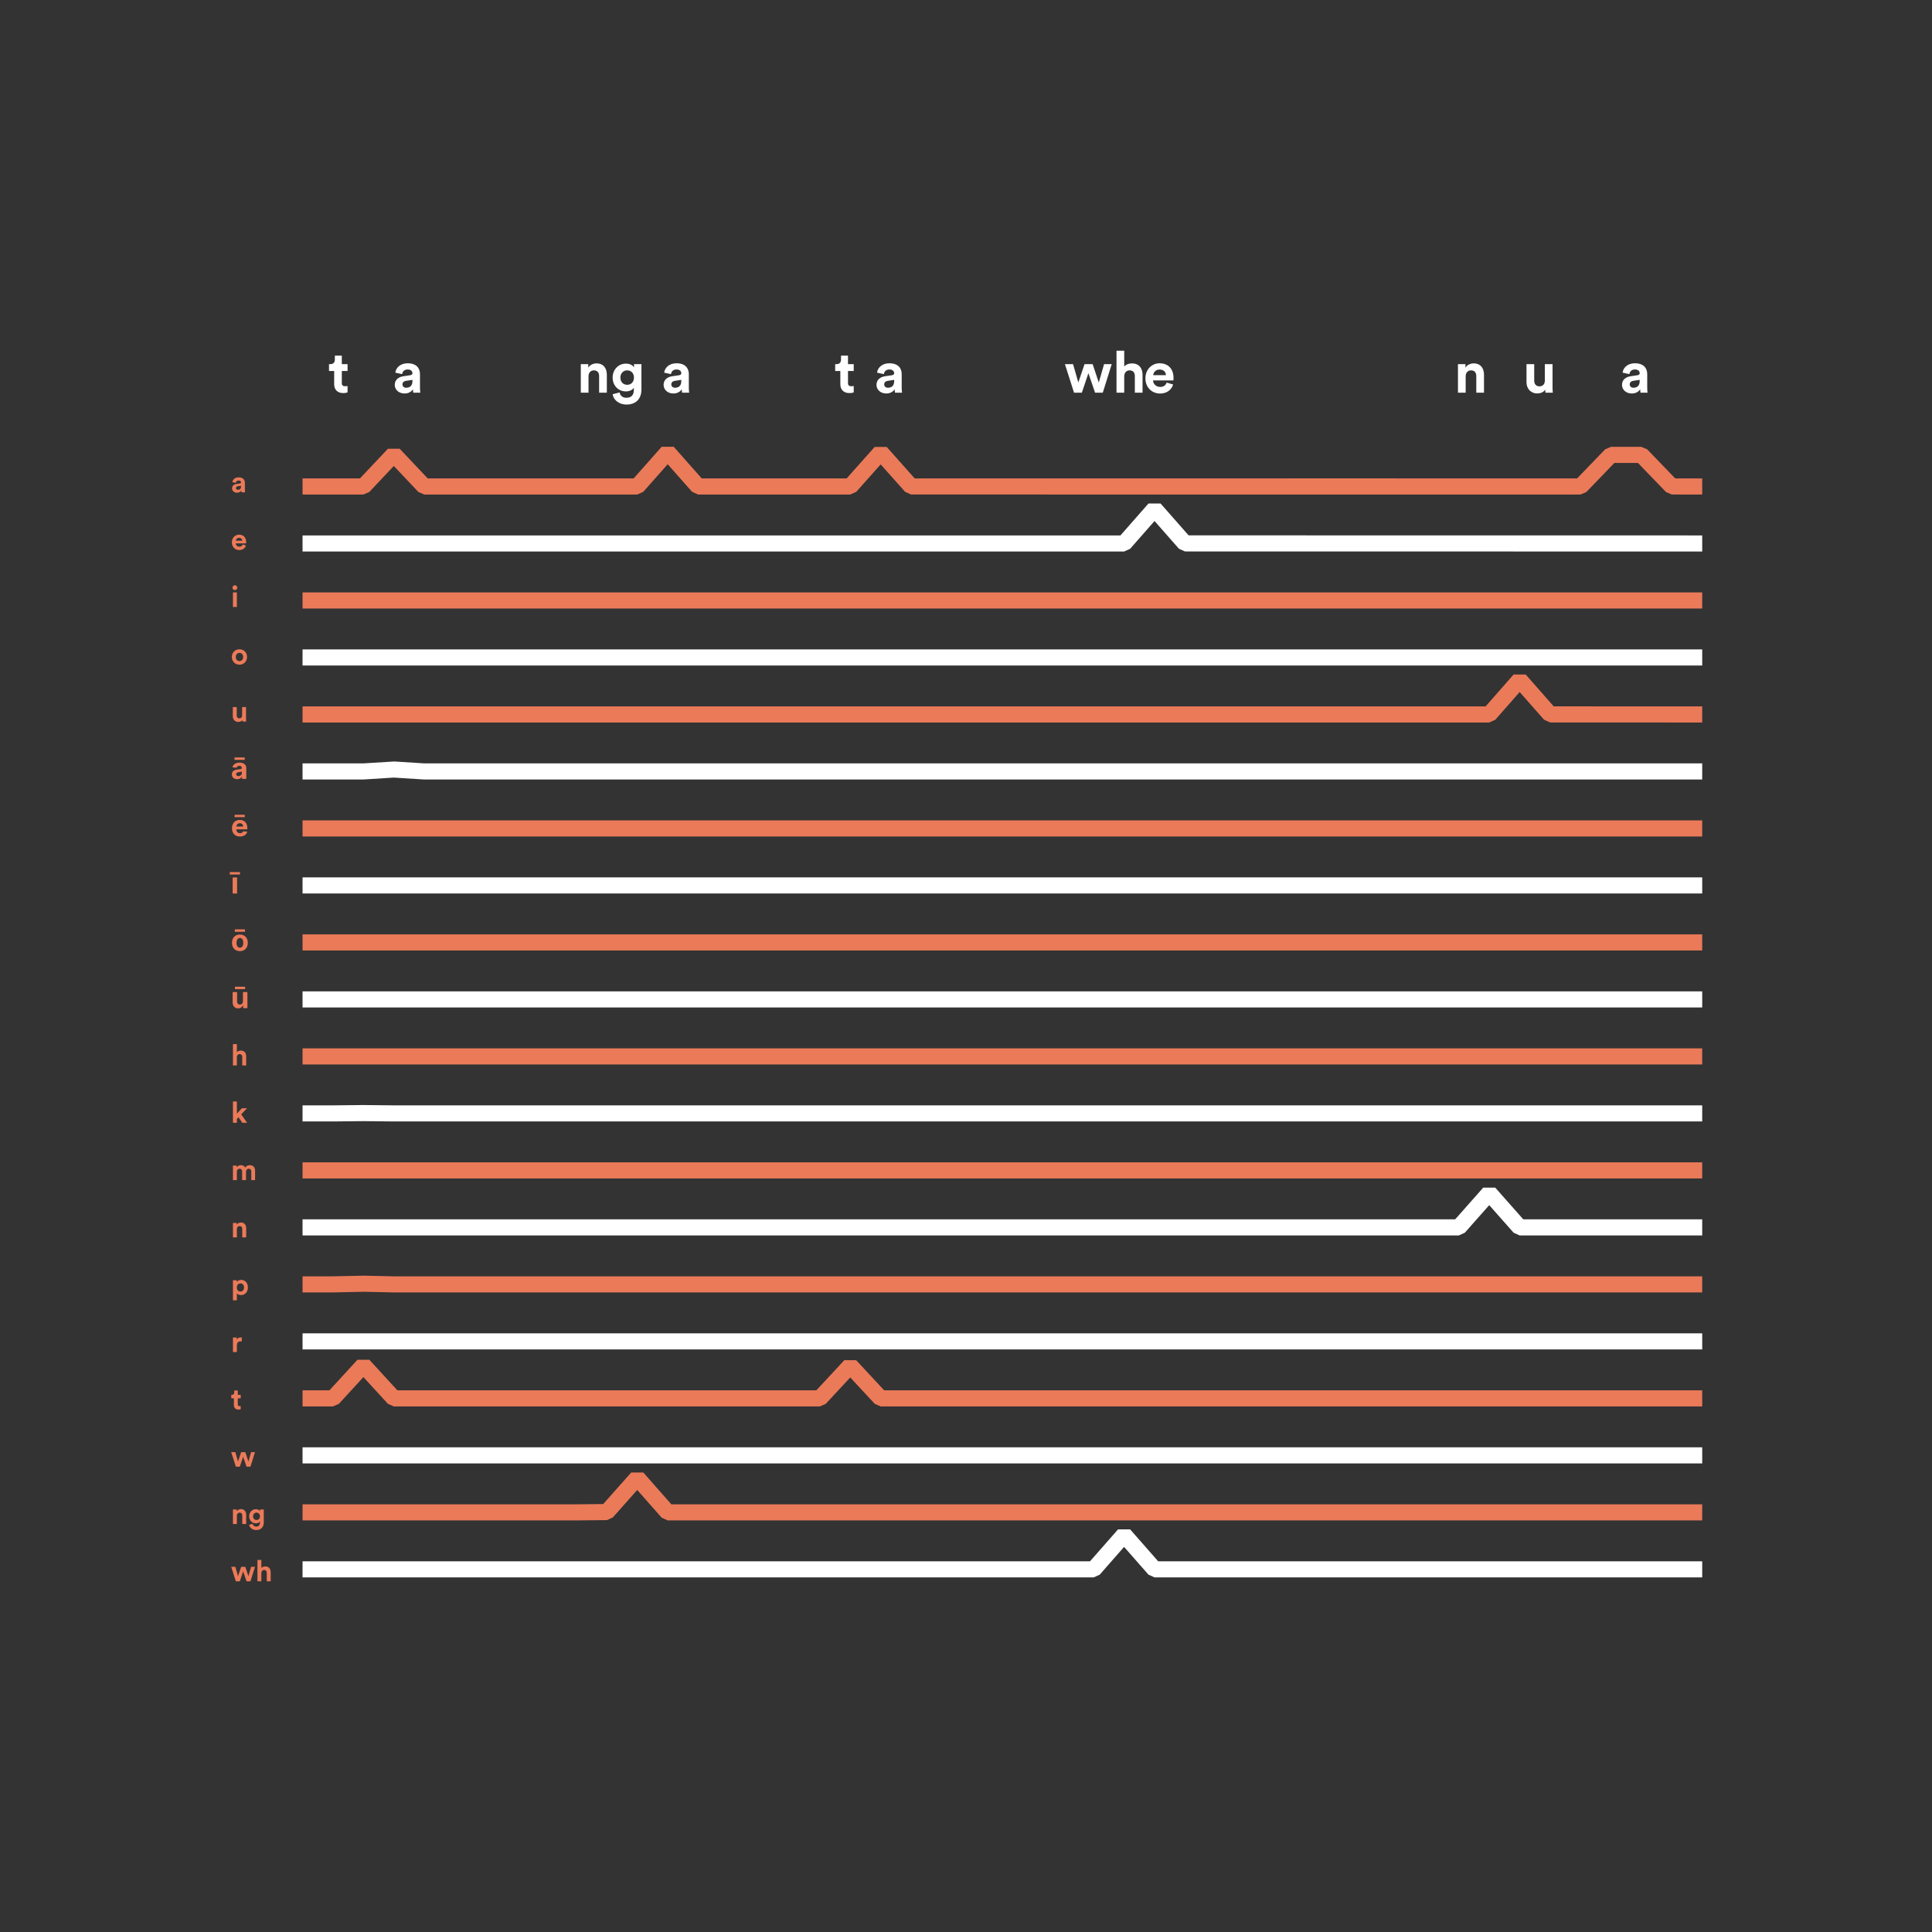 <?xml version="1.0" encoding="utf-8"?>
<!-- Generator: Adobe Illustrator 21.1.0, SVG Export Plug-In . SVG Version: 6.00 Build 0)  -->
<svg version="1.1" id="Layer_1" xmlns="http://www.w3.org/2000/svg" xmlns:xlink="http://www.w3.org/1999/xlink" x="0px" y="0px"
	 viewBox="0 0 600 600" style="enable-background:new 0 0 600 600;" xml:space="preserve">
<rect x="0" y="0" width="600" height="600" fill="#333333" stroke="none"/>
<style type="text/css">
	.st0{fill:#E5DECD;}
	.st1{opacity:0.5;}
	.st2{opacity:0.5;fill:none;stroke:#2F8FB0;stroke-width:0.5;stroke-miterlimit:10;}
	.st3{opacity:0.5;fill:none;stroke:#2F8FB0;stroke-miterlimit:10;}
	.st4{fill:none;stroke:#2F8FB0;stroke-width:0.5;stroke-miterlimit:10;}
	.st5{fill:none;stroke:#2F8FB0;stroke-miterlimit:10;}
	.st6{fill:#565659;}
	.st7{fill:#2F8FB0;}
	.st8{fill:none;stroke:#EB7A59;stroke-width:5;stroke-linejoin:bevel;stroke-miterlimit:10;}
	.st9{fill:none;stroke:#565659;stroke-width:5;stroke-linejoin:bevel;stroke-miterlimit:10;}
	.st10{fill:#EB7A59;}
	.st11{fill:none;stroke:#EB7A59;stroke-width:8;stroke-linejoin:bevel;stroke-miterlimit:10;}
	.st12{fill:none;stroke:#FFFFFF;stroke-width:8;stroke-linejoin:bevel;stroke-miterlimit:10;}
	.st13{fill:#565659;fill-opacity:0;}
	.st14{fill:none;stroke:#FFFFFF;stroke-width:3.558;stroke-miterlimit:10;}
	.st15{fill:#50AD85;}
	.st16{fill:#FFFFFF;fill-opacity:0;}
	.st17{fill:#FFFFFF;}
	.st18{fill:none;stroke:#747276;stroke-width:3.558;stroke-miterlimit:10;}
	.st19{fill:none;stroke:#FFFFFF;stroke-width:4;stroke-miterlimit:10;}
	.st20{fill:none;stroke:#FFFFFF;stroke-width:3;stroke-miterlimit:10;}
	.st21{fill:#A3649B;}
	.st22{fill:none;stroke:#FFFFFF;stroke-width:3.142;stroke-miterlimit:10;}
	.st23{fill:none;stroke:#565659;stroke-width:3.142;stroke-miterlimit:10;}
	.st24{fill:none;stroke:#747276;stroke-width:3.37;stroke-miterlimit:10;}
	.st25{fill:#747276;}
	.st26{fill:none;stroke:#FFFFFF;stroke-width:2;stroke-miterlimit:10;}
	.st27{fill:none;stroke:#747276;stroke-width:2;stroke-miterlimit:10;}
	.st28{fill:none;stroke:#FFFFFF;stroke-width:3.309;stroke-miterlimit:10;}
	.st29{fill:none;stroke:#747276;stroke-width:3.309;stroke-miterlimit:10;}
	.st30{fill:none;stroke:#FFFFFF;stroke-width:3.372;stroke-miterlimit:10;}
</style>
<g>
	<g>
		<g>
			<path class="st17" d="M106.155,113.089h1.782v2.125h-1.782v3.709c0,0.774,0.36,1.026,1.044,1.026
				c0.288,0,0.612-0.036,0.738-0.072v1.981c-0.216,0.09-0.648,0.216-1.351,0.216c-1.729,0-2.809-1.026-2.809-2.737v-4.123h-1.603
				v-2.125h0.45c0.937,0,1.368-0.612,1.368-1.405v-1.242h2.161V113.089z"/>
		</g>
		<g>
			<path class="st17" d="M125.242,116.852l2.179-0.324c0.504-0.072,0.666-0.324,0.666-0.63c0-0.63-0.485-1.152-1.494-1.152
				c-1.044,0-1.62,0.666-1.692,1.44l-2.125-0.45c0.145-1.386,1.423-2.917,3.8-2.917c2.809,0,3.853,1.584,3.853,3.367v4.357
				c0,0.468,0.055,1.098,0.108,1.404h-2.197c-0.054-0.234-0.09-0.72-0.09-1.062c-0.45,0.702-1.296,1.314-2.61,1.314
				c-1.891,0-3.043-1.278-3.043-2.665C122.596,117.951,123.766,117.068,125.242,116.852z M128.087,118.365v-0.396l-1.998,0.306
				c-0.612,0.09-1.099,0.432-1.099,1.116c0,0.522,0.378,1.026,1.152,1.026C127.152,120.417,128.087,119.931,128.087,118.365z"/>
		</g>
		<g>
			<path class="st17" d="M182.769,121.948h-2.395v-8.858h2.323v1.098c0.54-0.918,1.602-1.333,2.557-1.333
				c2.196,0,3.205,1.566,3.205,3.511v5.582h-2.396v-5.167c0-0.99-0.485-1.765-1.638-1.765c-1.045,0-1.657,0.81-1.657,1.836V121.948z
				"/>
			<path class="st17" d="M192.417,121.858c0.162,0.972,0.937,1.674,2.071,1.674c1.512,0,2.358-0.756,2.358-2.467v-0.648
				c-0.36,0.576-1.188,1.134-2.467,1.134c-2.358,0-4.123-1.819-4.123-4.303c0-2.341,1.692-4.321,4.123-4.321
				c1.404,0,2.215,0.612,2.521,1.206v-1.044h2.305v7.904c0,2.431-1.314,4.645-4.646,4.645c-2.431,0-4.051-1.512-4.303-3.205
				L192.417,121.858z M196.883,117.249c0-1.369-0.937-2.233-2.089-2.233c-1.188,0-2.125,0.864-2.125,2.233
				c0,1.386,0.883,2.25,2.125,2.25C196.018,119.499,196.883,118.617,196.883,117.249z"/>
		</g>
		<g>
			<path class="st17" d="M208.733,116.852l2.179-0.324c0.504-0.072,0.666-0.324,0.666-0.63c0-0.63-0.485-1.152-1.494-1.152
				c-1.044,0-1.62,0.666-1.692,1.44l-2.125-0.45c0.145-1.386,1.423-2.917,3.8-2.917c2.809,0,3.853,1.584,3.853,3.367v4.357
				c0,0.468,0.055,1.098,0.108,1.404h-2.197c-0.054-0.234-0.09-0.72-0.09-1.062c-0.45,0.702-1.296,1.314-2.61,1.314
				c-1.891,0-3.043-1.278-3.043-2.665C206.087,117.951,207.257,117.068,208.733,116.852z M211.578,118.365v-0.396l-1.998,0.306
				c-0.612,0.09-1.099,0.432-1.099,1.116c0,0.522,0.378,1.026,1.152,1.026C210.642,120.417,211.578,119.931,211.578,118.365z"/>
		</g>
		<g>
			<path class="st17" d="M263.351,113.089h1.782v2.125h-1.782v3.709c0,0.774,0.36,1.026,1.044,1.026
				c0.288,0,0.612-0.036,0.738-0.072v1.981c-0.216,0.09-0.648,0.216-1.351,0.216c-1.729,0-2.809-1.026-2.809-2.737v-4.123h-1.603
				v-2.125h0.45c0.937,0,1.368-0.612,1.368-1.405v-1.242h2.161V113.089z"/>
		</g>
		<g>
			<path class="st17" d="M274.847,116.852l2.179-0.324c0.504-0.072,0.666-0.324,0.666-0.63c0-0.63-0.485-1.152-1.494-1.152
				c-1.044,0-1.62,0.666-1.692,1.44l-2.125-0.45c0.145-1.386,1.423-2.917,3.8-2.917c2.809,0,3.853,1.584,3.853,3.367v4.357
				c0,0.468,0.055,1.098,0.108,1.404h-2.196c-0.055-0.234-0.091-0.72-0.091-1.062c-0.45,0.702-1.296,1.314-2.61,1.314
				c-1.891,0-3.043-1.278-3.043-2.665C272.2,117.951,273.37,117.068,274.847,116.852z M277.692,118.365v-0.396l-1.998,0.306
				c-0.612,0.09-1.099,0.432-1.099,1.116c0,0.522,0.378,1.026,1.152,1.026C276.756,120.417,277.692,119.931,277.692,118.365z"/>
		</g>
		<g>
			<path class="st17" d="M339.329,113.089l1.909,5.708l1.639-5.708h2.376l-2.772,8.858h-2.395l-2.071-6.05l-2.034,6.05h-2.431
				l-2.827-8.858h2.521l1.639,5.689l1.927-5.689H339.329z"/>
			<path class="st17" d="M349.138,121.948h-2.395v-13.036h2.395v4.916c0.576-0.684,1.549-0.972,2.395-0.972
				c2.251,0,3.295,1.566,3.295,3.511v5.582h-2.395v-5.167c0-0.99-0.486-1.765-1.639-1.765c-1.008,0-1.602,0.756-1.656,1.729V121.948
				z"/>
		</g>
		<g>
			<path class="st17" d="M364.326,119.409c-0.45,1.53-1.854,2.809-4.033,2.809c-2.431,0-4.573-1.747-4.573-4.735
				c0-2.827,2.089-4.664,4.357-4.664c2.736,0,4.375,1.747,4.375,4.592c0,0.342-0.036,0.702-0.036,0.738h-6.338
				c0.054,1.17,1.045,2.017,2.232,2.017c1.117,0,1.729-0.558,2.017-1.35L364.326,119.409z M362.094,116.51
				c-0.036-0.882-0.612-1.747-1.98-1.747c-1.243,0-1.927,0.936-1.981,1.747H362.094z"/>
		</g>
		<g>
			<path class="st17" d="M455.179,121.948h-2.395v-8.858h2.322v1.098c0.541-0.918,1.603-1.333,2.558-1.333
				c2.196,0,3.204,1.566,3.204,3.511v5.582h-2.395v-5.167c0-0.99-0.486-1.765-1.639-1.765c-1.044,0-1.656,0.81-1.656,1.836V121.948z
				"/>
		</g>
		<g>
			<path class="st17" d="M479.884,120.994c-0.486,0.828-1.513,1.188-2.448,1.188c-2.143,0-3.367-1.566-3.367-3.493v-5.6h2.395v5.113
				c0,0.99,0.504,1.783,1.62,1.783c1.062,0,1.675-0.72,1.675-1.747v-5.149h2.395v7.256c0,0.684,0.055,1.296,0.09,1.603h-2.286
				C479.92,121.768,479.884,121.354,479.884,120.994z"/>
		</g>
		<g>
			<path class="st17" d="M506.374,116.852l2.179-0.324c0.504-0.072,0.666-0.324,0.666-0.63c0-0.63-0.485-1.152-1.494-1.152
				c-1.044,0-1.62,0.666-1.692,1.44l-2.125-0.45c0.145-1.386,1.423-2.917,3.8-2.917c2.809,0,3.853,1.584,3.853,3.367v4.357
				c0,0.468,0.055,1.098,0.108,1.404h-2.197c-0.054-0.234-0.09-0.72-0.09-1.062c-0.45,0.702-1.296,1.314-2.61,1.314
				c-1.891,0-3.043-1.278-3.043-2.665C503.727,117.951,504.897,117.068,506.374,116.852z M509.219,118.365v-0.396l-1.998,0.306
				c-0.612,0.09-1.099,0.432-1.099,1.116c0,0.522,0.378,1.026,1.152,1.026C508.283,120.417,509.219,119.931,509.219,118.365z"/>
		</g>
	</g>
	<g>
		<g>
			<polygon class="st10" points="528.638,153.581 519.193,153.575 517.395,152.811 508.677,143.773 501.357,143.773 
				492.639,152.816 490.839,153.581 282.948,153.575 281.082,152.737 273.504,144.223 265.917,152.744 264.05,153.581 
				216.804,153.581 214.932,152.737 207.359,144.174 199.776,152.738 197.905,153.581 131.76,153.581 129.942,152.798 
				122.305,144.712 114.678,152.797 112.86,153.581 93.959,153.581 93.959,148.581 111.781,148.581 120.486,139.354 
				124.122,139.354 132.837,148.581 196.779,148.581 205.488,138.745 209.232,138.746 217.931,148.581 262.928,148.581 
				271.637,138.801 275.372,138.801 284.072,148.576 386.894,148.581 405.793,148.562 489.777,148.581 498.494,139.538 
				500.294,138.773 509.74,138.773 511.539,139.537 520.257,148.575 528.641,148.581 			"/>
		</g>
		<g>
			<polygon class="st17" points="528.639,171.281 367.988,171.256 366.117,170.407 358.551,161.803 350.973,170.431 
				349.094,171.281 93.959,171.281 93.959,166.281 347.963,166.281 356.671,156.366 360.427,156.365 369.128,166.259 
				528.639,166.281 			"/>
		</g>
		<g>
			<rect x="93.959" y="183.98" class="st10" width="434.68" height="5"/>
		</g>
		<g>
			<rect x="93.959" y="201.68" class="st17" width="434.68" height="5"/>
		</g>
		<g>
			<polygon class="st10" points="528.639,224.38 481.389,224.362 479.518,223.514 471.942,214.913 464.373,223.53 462.494,224.38 
				93.959,224.38 93.959,219.38 461.363,219.38 470.061,209.478 473.815,209.475 482.526,219.364 528.639,219.38 			"/>
		</g>
		<g>
			<polygon class="st17" points="528.639,242.08 131.601,242.075 122.304,241.483 112.86,242.08 93.959,242.08 93.959,237.08 
				112.781,237.08 122.463,236.483 131.839,237.08 528.639,237.08 			"/>
		</g>
		<g>
			<rect x="93.959" y="254.78" class="st10" width="434.68" height="5"/>
		</g>
		<g>
			<rect x="93.959" y="272.479" class="st17" width="434.68" height="5"/>
		</g>
		<g>
			<rect x="93.959" y="290.179" class="st10" width="434.68" height="5"/>
		</g>
		<g>
			<rect x="93.959" y="307.879" class="st17" width="434.68" height="5"/>
		</g>
		<g>
			<rect x="93.959" y="325.579" class="st10" width="434.68" height="5"/>
		</g>
		<g>
			<polygon class="st17" points="528.639,348.279 122.304,348.279 112.833,348.18 103.43,348.279 93.959,348.279 93.959,343.279 
				103.405,343.279 112.834,343.18 122.33,343.279 528.639,343.279 			"/>
		</g>
		<g>
			<rect x="93.959" y="360.978" class="st10" width="434.68" height="5"/>
		</g>
		<g>
			<polygon class="st17" points="528.639,383.678 471.939,383.678 470.066,382.833 462.493,374.266 454.911,382.834 
				453.039,383.678 93.959,383.678 93.959,378.678 451.913,378.678 460.622,368.836 464.367,368.837 473.066,378.678 
				528.639,378.678 			"/>
		</g>
		<g>
			<polygon class="st10" points="528.639,401.377 122.304,401.377 112.86,401.17 103.46,401.376 93.959,401.377 93.959,396.377 
				103.405,396.377 112.915,396.17 122.36,396.378 528.639,396.377 			"/>
		</g>
		<g>
			<rect x="93.959" y="414.078" class="st17" width="434.68" height="5"/>
		</g>
		<g>
			<polygon class="st10" points="528.639,436.778 273.505,436.778 271.674,435.981 264.051,427.786 256.436,435.98 254.604,436.778 
				122.304,436.778 120.462,435.967 112.859,427.672 105.247,435.968 103.405,436.778 93.959,436.778 93.959,431.778 
				102.305,431.778 111.017,422.283 114.702,422.284 123.405,431.778 253.514,431.778 262.218,422.412 265.88,422.411 
				274.594,431.778 528.639,431.778 			"/>
		</g>
		<g>
			<rect x="93.959" y="449.477" class="st17" width="434.68" height="5"/>
		</g>
		<g>
			<polygon class="st10" points="528.639,472.177 207.36,472.177 205.484,471.331 197.898,462.722 190.329,471.246 188.484,472.085 
				179.029,472.177 93.959,472.177 93.959,467.177 179.005,467.177 187.326,467.096 196.035,457.289 199.78,457.295 
				208.489,467.177 528.639,467.177 			"/>
		</g>
		<polygon class="st17" points="528.639,489.876 358.55,489.876 356.671,489.026 349.095,480.401 341.529,489.025 339.649,489.876 
			93.959,489.876 93.959,484.876 338.517,484.876 347.215,474.963 350.973,474.962 359.681,484.876 528.639,484.876 		"/>
	</g>
	<g>
		<path class="st10" d="M73.416,150.297l1.107-0.165c0.256-0.037,0.339-0.165,0.339-0.32c0-0.32-0.247-0.586-0.76-0.586
			c-0.531,0-0.824,0.339-0.861,0.732l-1.08-0.229c0.073-0.705,0.724-1.483,1.932-1.483c1.429,0,1.96,0.806,1.96,1.712v2.216
			c0,0.238,0.027,0.558,0.055,0.714H74.99c-0.027-0.119-0.046-0.366-0.046-0.54c-0.229,0.357-0.659,0.668-1.327,0.668
			c-0.962,0-1.548-0.65-1.548-1.354C72.069,150.856,72.665,150.407,73.416,150.297z M74.862,151.066v-0.202l-1.017,0.156
			c-0.312,0.046-0.559,0.22-0.559,0.568c0,0.265,0.192,0.521,0.586,0.521C74.385,152.11,74.862,151.863,74.862,151.066z"/>
		<path class="st10" d="M76.382,169.397c-0.229,0.778-0.943,1.428-2.051,1.428c-1.236,0-2.325-0.888-2.325-2.408
			c0-1.438,1.062-2.371,2.215-2.371c1.393,0,2.226,0.888,2.226,2.334c0,0.174-0.019,0.357-0.019,0.375h-3.223
			c0.027,0.595,0.531,1.025,1.135,1.025c0.568,0,0.879-0.284,1.025-0.687L76.382,169.397z M75.246,167.923
			c-0.018-0.449-0.311-0.888-1.007-0.888c-0.632,0-0.979,0.476-1.007,0.888H75.246z"/>
		<path class="st10" d="M72.948,181.75c0.422,0,0.751,0.339,0.751,0.76c0,0.403-0.329,0.742-0.751,0.742
			c-0.411,0-0.75-0.339-0.75-0.742C72.198,182.088,72.537,181.75,72.948,181.75z M72.344,188.488v-4.504h1.218v4.504H72.344z"/>
		<path class="st10" d="M76.729,204.036c0,1.383-1.016,2.39-2.362,2.39c-1.346,0-2.361-1.007-2.361-2.39
			c0-1.392,1.016-2.389,2.361-2.389C75.714,201.646,76.729,202.644,76.729,204.036z M75.511,204.036
			c0-0.851-0.549-1.281-1.145-1.281c-0.595,0-1.144,0.43-1.144,1.281c0,0.843,0.549,1.282,1.144,1.282
			C74.963,205.318,75.511,204.887,75.511,204.036z"/>
		<path class="st10" d="M75.256,223.603c-0.247,0.421-0.77,0.604-1.245,0.604c-1.09,0-1.712-0.796-1.712-1.776v-2.847h1.218v2.6
			c0,0.503,0.256,0.906,0.823,0.906c0.541,0,0.852-0.366,0.852-0.888v-2.618h1.218v3.689c0,0.348,0.027,0.659,0.046,0.815h-1.163
			C75.274,223.997,75.256,223.786,75.256,223.603z"/>
		<path class="st10" d="M72.012,240.494c0-1.115,0.888-1.446,1.875-1.537c0.868-0.084,1.21-0.127,1.21-0.448v-0.02
			c0-0.41-0.271-0.647-0.741-0.647c-0.497,0-0.793,0.244-0.888,0.575l-1.28-0.104c0.191-0.91,0.979-1.482,2.174-1.482
			c1.112,0,2.119,0.5,2.119,1.69v3.367h-1.312v-0.692H75.13c-0.244,0.465-0.722,0.787-1.46,0.787
			C72.718,241.982,72.012,241.482,72.012,240.494z M75.997,235.983h-3.165v-0.751h3.165V235.983z M75.107,240.104v-0.53
			c-0.166,0.11-0.66,0.182-0.963,0.224c-0.487,0.068-0.809,0.26-0.809,0.65c0,0.38,0.306,0.579,0.731,0.579
			C74.675,241.027,75.107,240.627,75.107,240.104z"/>
		<path class="st10" d="M72.045,257.215c0-1.541,0.953-2.584,2.422-2.584c1.319,0,2.347,0.838,2.347,2.535v0.38h-3.399v0.003
			c0,0.744,0.438,1.203,1.131,1.203c0.461,0,0.818-0.198,0.959-0.579l1.28,0.084c-0.195,0.926-1.027,1.528-2.263,1.528
			C72.984,259.786,72.045,258.797,72.045,257.215z M76.016,253.783h-3.165v-0.751h3.165V253.783z M75.51,256.688
			c-0.003-0.595-0.419-1.023-1.021-1.023c-0.614,0-1.046,0.455-1.075,1.023H75.51z"/>
		<path class="st10" d="M74.525,271.583h-3.166v-0.751h3.166V271.583z M72.247,272.496h1.385v4.992h-1.385V272.496z"/>
		<path class="st10" d="M72.045,292.811c0-1.547,0.943-2.581,2.457-2.581c1.515,0,2.458,1.034,2.458,2.581
			c0,1.537-0.943,2.574-2.458,2.574C72.988,295.385,72.045,294.348,72.045,292.811z M76.085,289.382H72.92v-0.751h3.165V289.382z
			 M75.552,292.801c0-0.871-0.357-1.515-1.043-1.515c-0.698,0-1.056,0.644-1.056,1.515s0.357,1.512,1.056,1.512
			C75.194,294.313,75.552,293.672,75.552,292.801z"/>
		<path class="st10" d="M75.448,308.096h1.385v4.992h-1.329v-0.907h-0.053c-0.224,0.586-0.764,0.973-1.515,0.973
			c-1.004,0-1.687-0.712-1.689-1.879v-3.179h1.385v2.932c0.003,0.588,0.341,0.955,0.864,0.955c0.497,0,0.955-0.351,0.952-1.021
			V308.096z M76.128,307.183h-3.166v-0.751h3.166V307.183z"/>
		<path class="st10" d="M73.562,330.888h-1.218v-6.628h1.218v2.499c0.293-0.348,0.787-0.494,1.217-0.494
			c1.145,0,1.676,0.796,1.676,1.785v2.838h-1.218v-2.628c0-0.503-0.247-0.896-0.833-0.896c-0.513,0-0.814,0.384-0.842,0.879V330.888
			z"/>
		<path class="st10" d="M74.908,346.079l1.84,2.609h-1.492l-1.19-1.721l-0.503,0.53v1.19h-1.218v-6.629h1.218v3.8l1.556-1.675h1.593
			L74.908,346.079z"/>
		<path class="st10" d="M72.344,366.488v-4.505h1.162v0.55c0.247-0.439,0.824-0.678,1.318-0.678c0.613,0,1.108,0.266,1.337,0.751
			c0.357-0.549,0.833-0.751,1.428-0.751c0.834,0,1.63,0.504,1.63,1.712v2.921h-1.181v-2.673c0-0.485-0.238-0.852-0.797-0.852
			c-0.521,0-0.833,0.402-0.833,0.888v2.637h-1.208v-2.673c0-0.485-0.248-0.852-0.797-0.852c-0.531,0-0.842,0.394-0.842,0.888v2.637
			H72.344z"/>
		<path class="st10" d="M73.562,384.288h-1.218v-4.504h1.181v0.558c0.274-0.467,0.814-0.677,1.3-0.677
			c1.117,0,1.63,0.796,1.63,1.785v2.838h-1.218v-2.628c0-0.503-0.247-0.896-0.833-0.896c-0.531,0-0.842,0.411-0.842,0.934V384.288z"
			/>
		<path class="st10" d="M72.344,403.828v-6.243h1.181v0.549c0.201-0.348,0.705-0.65,1.383-0.65c1.318,0,2.078,1.008,2.078,2.344
			c0,1.364-0.852,2.371-2.124,2.371c-0.623,0-1.081-0.247-1.3-0.549v2.179H72.344z M74.67,398.573c-0.623,0-1.126,0.467-1.126,1.264
			c0,0.796,0.503,1.272,1.126,1.272c0.622,0,1.117-0.467,1.117-1.272C75.787,399.04,75.292,398.573,74.67,398.573z"/>
		<path class="st10" d="M75.091,416.592c-0.138-0.027-0.256-0.037-0.366-0.037c-0.622,0-1.162,0.303-1.162,1.273v2.06h-1.218v-4.505
			h1.181v0.669c0.274-0.595,0.897-0.705,1.281-0.705c0.102,0,0.192,0.009,0.284,0.019V416.592z"/>
		<path class="st10" d="M73.845,433.184h0.906v1.08h-0.906v1.886c0,0.394,0.184,0.521,0.531,0.521c0.146,0,0.312-0.018,0.375-0.036
			v1.007c-0.109,0.046-0.329,0.11-0.687,0.11c-0.879,0-1.428-0.522-1.428-1.392v-2.097h-0.815v-1.08h0.229
			c0.476,0,0.695-0.312,0.695-0.715v-0.632h1.099V433.184z"/>
		<path class="st10" d="M76.18,450.983l0.97,2.902l0.834-2.902h1.208l-1.41,4.505h-1.218l-1.053-3.076l-1.034,3.076h-1.236
			l-1.437-4.505h1.281l0.833,2.894l0.979-2.894H76.18z"/>
		<path class="st10" d="M73.562,473.288h-1.218v-4.504h1.181v0.558c0.274-0.467,0.814-0.677,1.3-0.677
			c1.117,0,1.63,0.796,1.63,1.785v2.838h-1.218v-2.628c0-0.503-0.247-0.896-0.833-0.896c-0.531,0-0.842,0.411-0.842,0.934V473.288z"
			/>
		<path class="st10" d="M78.47,473.242c0.082,0.494,0.476,0.852,1.053,0.852c0.769,0,1.199-0.385,1.199-1.254v-0.33
			c-0.184,0.293-0.604,0.577-1.255,0.577c-1.199,0-2.097-0.925-2.097-2.188c0-1.19,0.861-2.197,2.097-2.197
			c0.715,0,1.126,0.312,1.282,0.613v-0.53h1.172v4.019c0,1.236-0.668,2.362-2.362,2.362c-1.235,0-2.06-0.77-2.188-1.63
			L78.47,473.242z M80.74,470.898c0-0.695-0.476-1.135-1.062-1.135c-0.604,0-1.08,0.439-1.08,1.135c0,0.705,0.448,1.145,1.08,1.145
			C80.301,472.042,80.74,471.594,80.74,470.898z"/>
		<path class="st10" d="M76.18,486.584l0.97,2.901l0.834-2.901h1.208l-1.41,4.504h-1.218l-1.053-3.076l-1.034,3.076h-1.236
			l-1.437-4.504h1.281l0.833,2.893l0.979-2.893H76.18z"/>
		<path class="st10" d="M81.17,491.088h-1.217v-6.629h1.217v2.5c0.293-0.348,0.788-0.494,1.218-0.494
			c1.145,0,1.676,0.796,1.676,1.785v2.838h-1.218v-2.628c0-0.503-0.247-0.896-0.833-0.896c-0.513,0-0.814,0.384-0.843,0.879V491.088
			z"/>
	</g>
</g>
</svg>
